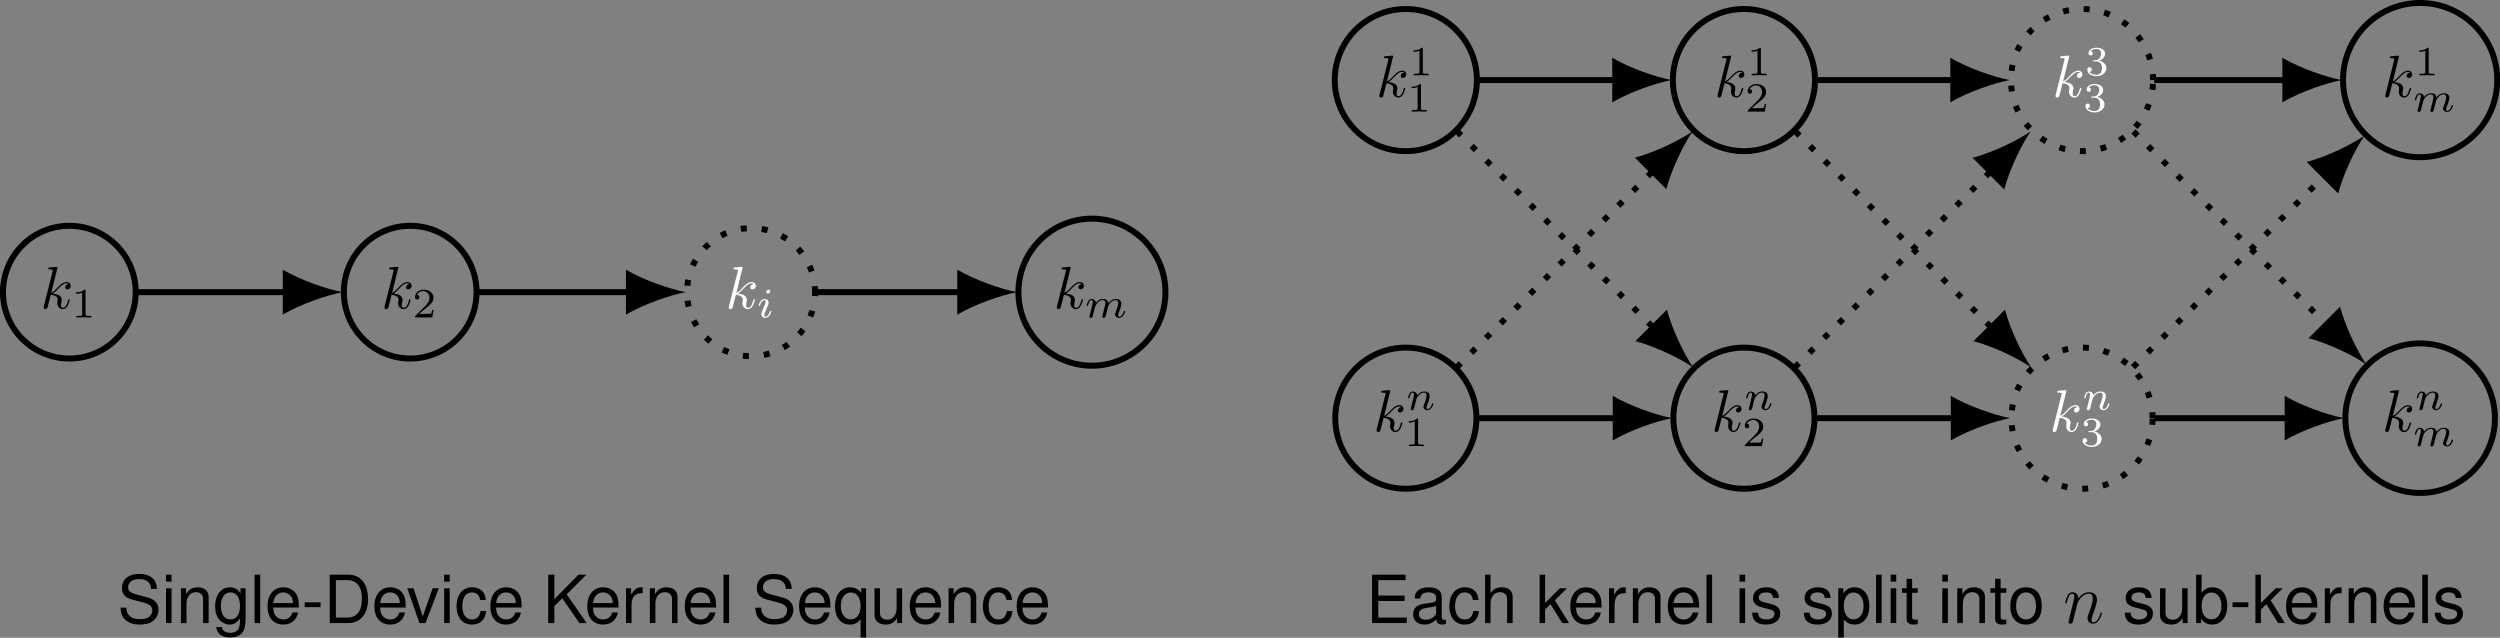 <?xml version="1.0" encoding="UTF-8"?>
<svg xmlns="http://www.w3.org/2000/svg" xmlns:xlink="http://www.w3.org/1999/xlink" width="513.603pt" height="131.03pt" viewBox="0 0 513.603 131.03" version="1.1">
<rect x="0" y="0" width="513.603" height="131.03" fill="#808080" stroke="none"/>
<defs>
<g>
<symbol overflow="visible" id="glyph0-0">
<path style="stroke:none;" d=""/>
</symbol>
<symbol overflow="visible" id="glyph0-1">
<path style="stroke:none;" d="M 3.531 -8.406 C 3.531 -8.422 3.531 -8.547 3.375 -8.547 C 3.094 -8.547 2.188 -8.453 1.875 -8.422 C 1.766 -8.406 1.641 -8.391 1.641 -8.172 C 1.641 -8.031 1.75 -8.031 1.938 -8.031 C 2.531 -8.031 2.547 -7.938 2.547 -7.812 L 2.516 -7.578 L 0.719 -0.484 C 0.672 -0.312 0.672 -0.281 0.672 -0.203 C 0.672 0.078 0.922 0.141 1.031 0.141 C 1.188 0.141 1.375 0.031 1.453 -0.125 C 1.516 -0.234 2.062 -2.516 2.141 -2.812 C 2.562 -2.781 3.578 -2.578 3.578 -1.766 C 3.578 -1.688 3.578 -1.641 3.531 -1.516 C 3.516 -1.359 3.484 -1.219 3.484 -1.078 C 3.484 -0.359 3.984 0.141 4.609 0.141 C 4.984 0.141 5.312 -0.062 5.594 -0.516 C 5.891 -1.062 6.031 -1.734 6.031 -1.766 C 6.031 -1.891 5.922 -1.891 5.891 -1.891 C 5.766 -1.891 5.75 -1.828 5.719 -1.656 C 5.469 -0.766 5.188 -0.141 4.641 -0.141 C 4.406 -0.141 4.25 -0.266 4.25 -0.719 C 4.25 -0.922 4.297 -1.203 4.344 -1.406 C 4.391 -1.609 4.391 -1.656 4.391 -1.781 C 4.391 -2.578 3.625 -2.938 2.578 -3.078 C 2.953 -3.297 3.344 -3.688 3.625 -3.984 C 4.219 -4.641 4.797 -5.172 5.391 -5.172 C 5.469 -5.172 5.484 -5.172 5.5 -5.156 C 5.656 -5.141 5.656 -5.141 5.766 -5.062 C 5.781 -5.047 5.781 -5.031 5.812 -5.016 C 5.219 -4.969 5.109 -4.5 5.109 -4.344 C 5.109 -4.156 5.25 -3.922 5.578 -3.922 C 5.891 -3.922 6.25 -4.188 6.25 -4.672 C 6.25 -5.031 5.969 -5.438 5.422 -5.438 C 5.078 -5.438 4.5 -5.344 3.625 -4.359 C 3.203 -3.891 2.719 -3.391 2.25 -3.219 Z M 3.531 -8.406 "/>
</symbol>
<symbol overflow="visible" id="glyph1-0">
<path style="stroke:none;" d=""/>
</symbol>
<symbol overflow="visible" id="glyph1-1">
<path style="stroke:none;" d="M 2.891 -5.469 C 2.891 -5.703 2.859 -5.719 2.625 -5.719 C 2.078 -5.172 1.297 -5.172 0.938 -5.172 L 0.938 -4.859 C 1.141 -4.859 1.719 -4.859 2.188 -5.094 L 2.188 -0.703 C 2.188 -0.422 2.188 -0.312 1.328 -0.312 L 1 -0.312 L 1 0 C 1.156 -0.016 2.219 -0.031 2.531 -0.031 C 2.797 -0.031 3.875 -0.016 4.078 0 L 4.078 -0.312 L 3.75 -0.312 C 2.891 -0.312 2.891 -0.422 2.891 -0.703 Z M 2.891 -5.469 "/>
</symbol>
<symbol overflow="visible" id="glyph1-2">
<path style="stroke:none;" d="M 4.344 -1.562 L 4.062 -1.562 C 4.031 -1.375 3.938 -0.875 3.828 -0.781 C 3.766 -0.734 3.094 -0.734 2.984 -0.734 L 1.391 -0.734 C 2.297 -1.531 2.594 -1.781 3.109 -2.172 C 3.75 -2.688 4.344 -3.219 4.344 -4.031 C 4.344 -5.078 3.438 -5.719 2.328 -5.719 C 1.266 -5.719 0.547 -4.969 0.547 -4.172 C 0.547 -3.734 0.906 -3.688 1 -3.688 C 1.203 -3.688 1.453 -3.844 1.453 -4.156 C 1.453 -4.297 1.391 -4.609 0.953 -4.609 C 1.219 -5.219 1.797 -5.406 2.203 -5.406 C 3.062 -5.406 3.516 -4.734 3.516 -4.031 C 3.516 -3.281 2.984 -2.688 2.703 -2.391 L 0.625 -0.328 C 0.547 -0.266 0.547 -0.234 0.547 0 L 4.094 0 Z M 4.344 -1.562 "/>
</symbol>
<symbol overflow="visible" id="glyph2-0">
<path style="stroke:none;" d=""/>
</symbol>
<symbol overflow="visible" id="glyph2-1">
<path style="stroke:none;" d="M 2.797 -5.375 C 2.797 -5.516 2.688 -5.703 2.438 -5.703 C 2.219 -5.703 1.969 -5.484 1.969 -5.234 C 1.969 -5.094 2.078 -4.906 2.312 -4.906 C 2.562 -4.906 2.797 -5.141 2.797 -5.375 Z M 1.031 -1 C 1 -0.891 0.953 -0.797 0.953 -0.641 C 0.953 -0.234 1.297 0.094 1.781 0.094 C 2.641 0.094 3.016 -1.109 3.016 -1.234 C 3.016 -1.344 2.906 -1.344 2.875 -1.344 C 2.75 -1.344 2.75 -1.297 2.719 -1.203 C 2.516 -0.516 2.141 -0.156 1.797 -0.156 C 1.625 -0.156 1.578 -0.266 1.578 -0.453 C 1.578 -0.656 1.641 -0.812 1.719 -1 C 1.812 -1.234 1.906 -1.469 2 -1.703 C 2.078 -1.906 2.391 -2.688 2.422 -2.797 C 2.438 -2.875 2.469 -2.984 2.469 -3.062 C 2.469 -3.469 2.125 -3.797 1.656 -3.797 C 0.797 -3.797 0.406 -2.625 0.406 -2.484 C 0.406 -2.375 0.531 -2.375 0.547 -2.375 C 0.672 -2.375 0.688 -2.406 0.703 -2.5 C 0.938 -3.25 1.312 -3.562 1.625 -3.562 C 1.766 -3.562 1.844 -3.484 1.844 -3.25 C 1.844 -3.062 1.797 -2.922 1.578 -2.391 Z M 1.031 -1 "/>
</symbol>
<symbol overflow="visible" id="glyph2-2">
<path style="stroke:none;" d="M 3.734 -0.703 C 3.688 -0.531 3.609 -0.234 3.609 -0.188 C 3.609 0 3.766 0.094 3.906 0.094 C 4.062 0.094 4.203 -0.031 4.25 -0.109 C 4.281 -0.188 4.359 -0.453 4.406 -0.641 C 4.438 -0.797 4.531 -1.203 4.594 -1.406 C 4.641 -1.594 4.688 -1.797 4.734 -1.984 C 4.828 -2.359 4.828 -2.375 5 -2.641 C 5.281 -3.062 5.703 -3.562 6.375 -3.562 C 6.859 -3.562 6.891 -3.156 6.891 -2.953 C 6.891 -2.438 6.516 -1.484 6.375 -1.125 C 6.281 -0.875 6.25 -0.797 6.25 -0.656 C 6.25 -0.203 6.625 0.094 7.062 0.094 C 7.922 0.094 8.312 -1.109 8.312 -1.234 C 8.312 -1.344 8.203 -1.344 8.172 -1.344 C 8.047 -1.344 8.047 -1.297 8 -1.203 C 7.812 -0.516 7.438 -0.156 7.094 -0.156 C 6.906 -0.156 6.875 -0.281 6.875 -0.453 C 6.875 -0.656 6.922 -0.766 7.078 -1.156 C 7.188 -1.422 7.531 -2.328 7.531 -2.812 C 7.531 -2.953 7.531 -3.312 7.219 -3.562 C 7.062 -3.672 6.812 -3.797 6.406 -3.797 C 5.641 -3.797 5.172 -3.281 4.891 -2.922 C 4.828 -3.656 4.203 -3.797 3.766 -3.797 C 3.062 -3.797 2.578 -3.359 2.312 -3.016 C 2.25 -3.609 1.75 -3.797 1.391 -3.797 C 1.031 -3.797 0.828 -3.531 0.719 -3.328 C 0.531 -3.016 0.406 -2.516 0.406 -2.484 C 0.406 -2.375 0.531 -2.375 0.547 -2.375 C 0.672 -2.375 0.688 -2.391 0.734 -2.625 C 0.875 -3.141 1.031 -3.562 1.375 -3.562 C 1.594 -3.562 1.656 -3.359 1.656 -3.141 C 1.656 -2.969 1.578 -2.656 1.516 -2.422 C 1.453 -2.188 1.375 -1.828 1.328 -1.641 L 1.047 -0.547 C 1.016 -0.438 0.969 -0.219 0.969 -0.188 C 0.969 0 1.125 0.094 1.25 0.094 C 1.406 0.094 1.547 -0.031 1.594 -0.109 C 1.641 -0.188 1.703 -0.453 1.75 -0.641 C 1.797 -0.797 1.891 -1.203 1.938 -1.406 C 1.984 -1.594 2.047 -1.797 2.078 -1.984 C 2.172 -2.344 2.203 -2.406 2.438 -2.766 C 2.688 -3.109 3.094 -3.562 3.734 -3.562 C 4.234 -3.562 4.25 -3.109 4.25 -2.953 C 4.25 -2.734 4.219 -2.625 4.094 -2.141 Z M 3.734 -0.703 "/>
</symbol>
<symbol overflow="visible" id="glyph3-0">
<path style="stroke:none;" d=""/>
</symbol>
<symbol overflow="visible" id="glyph3-1">
<path style="stroke:none;" d="M 3.5 -8.328 C 3.5 -8.344 3.5 -8.469 3.344 -8.469 C 3.062 -8.469 2.172 -8.375 1.859 -8.344 C 1.75 -8.328 1.625 -8.328 1.625 -8.109 C 1.625 -7.953 1.734 -7.953 1.922 -7.953 C 2.5 -7.953 2.531 -7.875 2.531 -7.75 L 2.484 -7.5 L 0.719 -0.469 C 0.672 -0.312 0.672 -0.281 0.672 -0.203 C 0.672 0.078 0.922 0.141 1.031 0.141 C 1.188 0.141 1.359 0.031 1.438 -0.125 C 1.5 -0.234 2.047 -2.484 2.125 -2.797 C 2.531 -2.766 3.531 -2.562 3.531 -1.75 C 3.531 -1.672 3.531 -1.625 3.5 -1.5 C 3.484 -1.359 3.453 -1.203 3.453 -1.078 C 3.453 -0.359 3.938 0.141 4.578 0.141 C 4.938 0.141 5.266 -0.062 5.547 -0.516 C 5.844 -1.047 5.984 -1.719 5.984 -1.75 C 5.984 -1.859 5.875 -1.859 5.828 -1.859 C 5.719 -1.859 5.703 -1.812 5.656 -1.641 C 5.422 -0.75 5.141 -0.141 4.594 -0.141 C 4.375 -0.141 4.203 -0.266 4.203 -0.703 C 4.203 -0.922 4.266 -1.203 4.312 -1.391 C 4.359 -1.594 4.359 -1.641 4.359 -1.766 C 4.359 -2.562 3.594 -2.922 2.547 -3.047 C 2.922 -3.266 3.312 -3.656 3.594 -3.953 C 4.188 -4.594 4.75 -5.125 5.344 -5.125 C 5.422 -5.125 5.438 -5.125 5.453 -5.109 C 5.594 -5.094 5.609 -5.094 5.719 -5.016 C 5.734 -5 5.734 -4.984 5.766 -4.969 C 5.172 -4.938 5.062 -4.453 5.062 -4.312 C 5.062 -4.109 5.203 -3.875 5.531 -3.875 C 5.844 -3.875 6.203 -4.156 6.203 -4.625 C 6.203 -4.984 5.922 -5.391 5.375 -5.391 C 5.031 -5.391 4.469 -5.297 3.594 -4.312 C 3.172 -3.859 2.703 -3.375 2.234 -3.188 Z M 3.5 -8.328 "/>
</symbol>
<symbol overflow="visible" id="glyph4-0">
<path style="stroke:none;" d=""/>
</symbol>
<symbol overflow="visible" id="glyph4-1">
<path style="stroke:none;" d="M 2.859 -5.438 C 2.859 -5.672 2.844 -5.672 2.609 -5.672 C 2.062 -5.141 1.281 -5.125 0.938 -5.125 L 0.938 -4.828 C 1.141 -4.828 1.703 -4.828 2.172 -5.062 L 2.172 -0.703 C 2.172 -0.422 2.172 -0.312 1.312 -0.312 L 0.984 -0.312 L 0.984 0 C 1.141 -0.016 2.203 -0.031 2.516 -0.031 C 2.781 -0.031 3.859 -0.016 4.047 0 L 4.047 -0.312 L 3.719 -0.312 C 2.859 -0.312 2.859 -0.422 2.859 -0.703 Z M 2.859 -5.438 "/>
</symbol>
<symbol overflow="visible" id="glyph4-2">
<path style="stroke:none;" d="M 4.312 -1.562 L 4.031 -1.562 C 4 -1.375 3.922 -0.859 3.797 -0.781 C 3.734 -0.719 3.078 -0.719 2.953 -0.719 L 1.391 -0.719 C 2.281 -1.516 2.578 -1.766 3.094 -2.156 C 3.719 -2.672 4.312 -3.203 4.312 -4.016 C 4.312 -5.047 3.406 -5.672 2.312 -5.672 C 1.25 -5.672 0.531 -4.938 0.531 -4.141 C 0.531 -3.703 0.906 -3.672 0.984 -3.672 C 1.203 -3.672 1.438 -3.812 1.438 -4.125 C 1.438 -4.266 1.391 -4.578 0.938 -4.578 C 1.203 -5.172 1.781 -5.375 2.188 -5.375 C 3.047 -5.375 3.484 -4.703 3.484 -4.016 C 3.484 -3.266 2.953 -2.672 2.688 -2.375 L 0.625 -0.328 C 0.531 -0.25 0.531 -0.234 0.531 0 L 4.062 0 Z M 4.312 -1.562 "/>
</symbol>
<symbol overflow="visible" id="glyph4-3">
<path style="stroke:none;" d="M 2.328 -2.859 C 3 -2.859 3.484 -2.391 3.484 -1.484 C 3.484 -0.422 2.859 -0.109 2.375 -0.109 C 2.031 -0.109 1.281 -0.203 0.922 -0.703 C 1.312 -0.719 1.406 -1 1.406 -1.172 C 1.406 -1.453 1.203 -1.656 0.938 -1.656 C 0.703 -1.656 0.469 -1.5 0.469 -1.156 C 0.469 -0.344 1.344 0.172 2.391 0.172 C 3.578 0.172 4.391 -0.625 4.391 -1.484 C 4.391 -2.141 3.844 -2.812 2.906 -3.016 C 3.797 -3.328 4.125 -3.969 4.125 -4.5 C 4.125 -5.172 3.344 -5.672 2.406 -5.672 C 1.453 -5.672 0.719 -5.219 0.719 -4.531 C 0.719 -4.234 0.922 -4.078 1.172 -4.078 C 1.438 -4.078 1.609 -4.266 1.609 -4.516 C 1.609 -4.766 1.438 -4.938 1.172 -4.953 C 1.469 -5.328 2.062 -5.422 2.375 -5.422 C 2.766 -5.422 3.297 -5.234 3.297 -4.5 C 3.297 -4.141 3.172 -3.75 2.953 -3.484 C 2.672 -3.156 2.438 -3.141 2.016 -3.109 C 1.797 -3.094 1.781 -3.094 1.734 -3.078 C 1.719 -3.078 1.656 -3.062 1.656 -2.969 C 1.656 -2.859 1.719 -2.859 1.875 -2.859 Z M 2.328 -2.859 "/>
</symbol>
<symbol overflow="visible" id="glyph5-0">
<path style="stroke:none;" d=""/>
</symbol>
<symbol overflow="visible" id="glyph5-1">
<path style="stroke:none;" d="M 1.047 -0.531 C 1.016 -0.422 0.953 -0.219 0.953 -0.188 C 0.953 0 1.109 0.078 1.25 0.078 C 1.406 0.078 1.531 -0.031 1.578 -0.109 C 1.625 -0.172 1.688 -0.453 1.734 -0.625 C 1.781 -0.797 1.875 -1.188 1.922 -1.406 C 1.969 -1.594 2.031 -1.781 2.062 -1.969 C 2.156 -2.328 2.172 -2.391 2.422 -2.75 C 2.672 -3.078 3.062 -3.531 3.703 -3.531 C 4.203 -3.531 4.219 -3.094 4.219 -2.938 C 4.219 -2.422 3.844 -1.469 3.703 -1.109 C 3.609 -0.875 3.578 -0.797 3.578 -0.656 C 3.578 -0.203 3.953 0.078 4.391 0.078 C 5.25 0.078 5.625 -1.094 5.625 -1.219 C 5.625 -1.328 5.516 -1.328 5.484 -1.328 C 5.375 -1.328 5.359 -1.281 5.328 -1.188 C 5.125 -0.5 4.766 -0.156 4.422 -0.156 C 4.234 -0.156 4.203 -0.281 4.203 -0.453 C 4.203 -0.656 4.25 -0.766 4.406 -1.141 C 4.5 -1.406 4.859 -2.312 4.859 -2.797 C 4.859 -3.625 4.203 -3.766 3.75 -3.766 C 3.031 -3.766 2.562 -3.328 2.297 -2.984 C 2.234 -3.578 1.734 -3.766 1.391 -3.766 C 1.016 -3.766 0.828 -3.5 0.703 -3.312 C 0.516 -2.984 0.406 -2.5 0.406 -2.469 C 0.406 -2.344 0.516 -2.344 0.547 -2.344 C 0.672 -2.344 0.672 -2.375 0.734 -2.609 C 0.859 -3.109 1.031 -3.531 1.359 -3.531 C 1.578 -3.531 1.641 -3.344 1.641 -3.109 C 1.641 -2.953 1.562 -2.625 1.5 -2.406 C 1.438 -2.172 1.359 -1.828 1.312 -1.625 Z M 1.047 -0.531 "/>
</symbol>
<symbol overflow="visible" id="glyph5-2">
<path style="stroke:none;" d="M 3.703 -0.688 C 3.672 -0.516 3.594 -0.234 3.594 -0.188 C 3.594 0 3.75 0.078 3.875 0.078 C 4.031 0.078 4.172 -0.031 4.219 -0.109 C 4.25 -0.172 4.328 -0.453 4.375 -0.625 C 4.406 -0.797 4.5 -1.188 4.562 -1.406 C 4.609 -1.594 4.656 -1.781 4.703 -1.969 C 4.797 -2.344 4.797 -2.359 4.969 -2.625 C 5.234 -3.047 5.672 -3.531 6.328 -3.531 C 6.812 -3.531 6.844 -3.141 6.844 -2.938 C 6.844 -2.422 6.469 -1.469 6.328 -1.109 C 6.234 -0.875 6.203 -0.797 6.203 -0.656 C 6.203 -0.203 6.578 0.078 7.016 0.078 C 7.875 0.078 8.25 -1.094 8.25 -1.219 C 8.25 -1.328 8.141 -1.328 8.109 -1.328 C 7.984 -1.328 7.984 -1.281 7.953 -1.188 C 7.75 -0.5 7.391 -0.156 7.047 -0.156 C 6.859 -0.156 6.828 -0.281 6.828 -0.453 C 6.828 -0.656 6.875 -0.766 7.031 -1.141 C 7.125 -1.406 7.484 -2.312 7.484 -2.797 C 7.484 -2.938 7.484 -3.297 7.156 -3.531 C 7.016 -3.656 6.766 -3.766 6.375 -3.766 C 5.594 -3.766 5.125 -3.266 4.859 -2.906 C 4.781 -3.625 4.172 -3.766 3.75 -3.766 C 3.031 -3.766 2.562 -3.328 2.297 -2.984 C 2.234 -3.578 1.734 -3.766 1.391 -3.766 C 1.016 -3.766 0.828 -3.5 0.703 -3.312 C 0.516 -2.984 0.406 -2.5 0.406 -2.469 C 0.406 -2.344 0.516 -2.344 0.547 -2.344 C 0.672 -2.344 0.672 -2.375 0.734 -2.609 C 0.859 -3.109 1.031 -3.531 1.359 -3.531 C 1.578 -3.531 1.641 -3.344 1.641 -3.109 C 1.641 -2.953 1.562 -2.625 1.5 -2.406 C 1.438 -2.172 1.359 -1.828 1.312 -1.625 L 1.047 -0.531 C 1.016 -0.422 0.953 -0.219 0.953 -0.188 C 0.953 0 1.109 0.078 1.25 0.078 C 1.406 0.078 1.531 -0.031 1.578 -0.109 C 1.625 -0.172 1.688 -0.453 1.734 -0.625 C 1.781 -0.797 1.875 -1.188 1.922 -1.406 C 1.969 -1.594 2.031 -1.781 2.062 -1.969 C 2.156 -2.328 2.172 -2.391 2.422 -2.75 C 2.672 -3.078 3.062 -3.531 3.703 -3.531 C 4.203 -3.531 4.219 -3.094 4.219 -2.938 C 4.219 -2.719 4.188 -2.609 4.062 -2.125 Z M 3.703 -0.688 "/>
</symbol>
<symbol overflow="visible" id="glyph6-0">
<path style="stroke:none;" d=""/>
</symbol>
<symbol overflow="visible" id="glyph6-1">
<path style="stroke:none;" d="M 8.125 -7.016 C 8.109 -8.969 6.766 -10.094 4.484 -10.094 C 2.297 -10.094 0.953 -8.984 0.953 -7.188 C 0.953 -5.969 1.594 -5.203 2.906 -4.859 L 5.375 -4.203 C 6.625 -3.891 7.188 -3.375 7.188 -2.609 C 7.188 -2.078 6.906 -1.531 6.484 -1.219 C 6.094 -0.953 5.469 -0.797 4.656 -0.797 C 3.578 -0.797 2.844 -1.062 2.375 -1.641 C 2 -2.078 1.844 -2.547 1.859 -3.156 L 0.656 -3.156 C 0.672 -2.25 0.844 -1.656 1.234 -1.109 C 1.922 -0.172 3.062 0.312 4.578 0.312 C 5.766 0.312 6.734 0.047 7.375 -0.453 C 8.031 -0.984 8.469 -1.859 8.469 -2.719 C 8.469 -3.953 7.703 -4.844 6.344 -5.219 L 3.859 -5.891 C 2.656 -6.219 2.219 -6.594 2.219 -7.359 C 2.219 -8.359 3.109 -9.031 4.438 -9.031 C 6.016 -9.031 6.906 -8.312 6.922 -7.016 Z M 8.125 -7.016 "/>
</symbol>
<symbol overflow="visible" id="glyph6-2">
<path style="stroke:none;" d="M 2.047 -7.141 L 0.906 -7.141 L 0.906 0 L 2.047 0 Z M 2.047 -9.938 L 0.906 -9.938 L 0.906 -8.5 L 2.047 -8.5 Z M 2.047 -9.938 "/>
</symbol>
<symbol overflow="visible" id="glyph6-3">
<path style="stroke:none;" d="M 0.953 -7.141 L 0.953 0 L 2.094 0 L 2.094 -3.938 C 2.094 -5.391 2.859 -6.344 4.031 -6.344 C 4.938 -6.344 5.5 -5.797 5.5 -4.953 L 5.5 0 L 6.641 0 L 6.641 -5.391 C 6.641 -6.578 5.75 -7.344 4.375 -7.344 C 3.312 -7.344 2.625 -6.938 2 -5.938 L 2 -7.141 Z M 0.953 -7.141 "/>
</symbol>
<symbol overflow="visible" id="glyph6-4">
<path style="stroke:none;" d="M 5.609 -7.141 L 5.609 -6.109 C 5.047 -6.953 4.344 -7.344 3.438 -7.344 C 1.625 -7.344 0.391 -5.766 0.391 -3.453 C 0.391 -2.281 0.703 -1.328 1.297 -0.641 C 1.828 -0.047 2.594 0.312 3.344 0.312 C 4.234 0.312 4.859 -0.062 5.5 -0.969 L 5.5 -0.594 C 5.5 0.375 5.375 0.953 5.094 1.344 C 4.797 1.766 4.203 2.016 3.516 2.016 C 3 2.016 2.531 1.875 2.219 1.641 C 1.969 1.438 1.859 1.234 1.781 0.812 L 0.625 0.812 C 0.75 2.172 1.797 2.969 3.469 2.969 C 4.531 2.969 5.453 2.625 5.906 2.062 C 6.453 1.406 6.656 0.5 6.656 -1.172 L 6.656 -7.141 Z M 3.562 -6.297 C 4.781 -6.297 5.5 -5.266 5.5 -3.469 C 5.5 -1.766 4.766 -0.734 3.562 -0.734 C 2.328 -0.734 1.578 -1.781 1.578 -3.516 C 1.578 -5.234 2.344 -6.297 3.562 -6.297 Z M 3.562 -6.297 "/>
</symbol>
<symbol overflow="visible" id="glyph6-5">
<path style="stroke:none;" d="M 2.078 -9.938 L 0.922 -9.938 L 0.922 0 L 2.078 0 Z M 2.078 -9.938 "/>
</symbol>
<symbol overflow="visible" id="glyph6-6">
<path style="stroke:none;" d="M 6.984 -3.188 C 6.984 -4.281 6.906 -4.938 6.703 -5.469 C 6.234 -6.641 5.156 -7.344 3.812 -7.344 C 1.828 -7.344 0.547 -5.812 0.547 -3.469 C 0.547 -1.125 1.781 0.312 3.781 0.312 C 5.422 0.312 6.547 -0.609 6.844 -2.172 L 5.688 -2.172 C 5.375 -1.219 4.734 -0.734 3.828 -0.734 C 3.109 -0.734 2.5 -1.062 2.109 -1.656 C 1.844 -2.078 1.75 -2.484 1.734 -3.188 Z M 1.75 -4.109 C 1.859 -5.438 2.656 -6.297 3.797 -6.297 C 4.922 -6.297 5.781 -5.375 5.781 -4.203 C 5.781 -4.172 5.781 -4.141 5.766 -4.109 Z M 1.75 -4.109 "/>
</symbol>
<symbol overflow="visible" id="glyph6-7">
<path style="stroke:none;" d="M 3.875 -4.25 L 0.625 -4.25 L 0.625 -3.266 L 3.875 -3.266 Z M 3.875 -4.25 "/>
</symbol>
<symbol overflow="visible" id="glyph6-8">
<path style="stroke:none;" d="M 1.219 0 L 5.047 0 C 7.547 0 9.094 -1.875 9.094 -4.969 C 9.094 -8.047 7.562 -9.938 5.047 -9.938 L 1.219 -9.938 Z M 2.484 -1.125 L 2.484 -8.812 L 4.828 -8.812 C 6.781 -8.812 7.828 -7.5 7.828 -4.953 C 7.828 -2.453 6.781 -1.125 4.828 -1.125 Z M 2.484 -1.125 "/>
</symbol>
<symbol overflow="visible" id="glyph6-9">
<path style="stroke:none;" d="M 3.891 0 L 6.625 -7.141 L 5.344 -7.141 L 3.328 -1.344 L 1.422 -7.141 L 0.141 -7.141 L 2.641 0 Z M 3.891 0 "/>
</symbol>
<symbol overflow="visible" id="glyph6-10">
<path style="stroke:none;" d="M 6.422 -4.734 C 6.359 -5.438 6.219 -5.891 5.938 -6.281 C 5.453 -6.953 4.594 -7.344 3.594 -7.344 C 1.672 -7.344 0.422 -5.812 0.422 -3.453 C 0.422 -1.141 1.656 0.312 3.578 0.312 C 5.281 0.312 6.359 -0.703 6.5 -2.453 L 5.359 -2.453 C 5.156 -1.312 4.578 -0.734 3.609 -0.734 C 2.359 -0.734 1.609 -1.75 1.609 -3.453 C 1.609 -5.234 2.344 -6.297 3.578 -6.297 C 4.531 -6.297 5.141 -5.734 5.266 -4.734 Z M 6.422 -4.734 "/>
</symbol>
<symbol overflow="visible" id="glyph6-11">
<path style="stroke:none;" d="M 2.344 -3.469 L 3.969 -5.094 L 7.469 0 L 8.969 0 L 4.875 -5.891 L 8.922 -9.938 L 7.297 -9.938 L 2.344 -4.906 L 2.344 -9.938 L 1.078 -9.938 L 1.078 0 L 2.344 0 Z M 2.344 -3.469 "/>
</symbol>
<symbol overflow="visible" id="glyph6-12">
<path style="stroke:none;" d="M 0.938 -7.141 L 0.938 0 L 2.078 0 L 2.078 -3.703 C 2.078 -4.734 2.344 -5.391 2.891 -5.797 C 3.25 -6.047 3.578 -6.125 4.375 -6.141 L 4.375 -7.297 C 4.188 -7.328 4.094 -7.344 3.938 -7.344 C 3.203 -7.344 2.641 -6.906 1.984 -5.844 L 1.984 -7.141 Z M 0.938 -7.141 "/>
</symbol>
<symbol overflow="visible" id="glyph6-13">
<path style="stroke:none;" d="M 6.75 2.969 L 6.75 -7.141 L 5.734 -7.141 L 5.734 -6.188 C 5.203 -6.938 4.406 -7.344 3.453 -7.344 C 1.578 -7.344 0.359 -5.797 0.359 -3.438 C 0.359 -1.125 1.531 0.312 3.406 0.312 C 4.406 0.312 5.078 -0.047 5.609 -0.812 L 5.609 2.969 Z M 3.625 -6.281 C 4.844 -6.281 5.609 -5.188 5.609 -3.469 C 5.609 -1.844 4.828 -0.75 3.625 -0.75 C 2.375 -0.75 1.547 -1.859 1.547 -3.516 C 1.547 -5.156 2.375 -6.281 3.625 -6.281 Z M 3.625 -6.281 "/>
</symbol>
<symbol overflow="visible" id="glyph6-14">
<path style="stroke:none;" d="M 6.562 0 L 6.562 -7.141 L 5.438 -7.141 L 5.438 -3.094 C 5.438 -1.641 4.672 -0.688 3.484 -0.688 C 2.594 -0.688 2.016 -1.219 2.016 -2.078 L 2.016 -7.141 L 0.891 -7.141 L 0.891 -1.641 C 0.891 -0.453 1.766 0.312 3.156 0.312 C 4.203 0.312 4.875 -0.047 5.547 -1 L 5.547 0 Z M 6.562 0 "/>
</symbol>
<symbol overflow="visible" id="glyph6-15">
<path style="stroke:none;" d="M 2.5 -4.531 L 7.906 -4.531 L 7.906 -5.641 L 2.5 -5.641 L 2.5 -8.812 L 8.109 -8.812 L 8.109 -9.938 L 1.219 -9.938 L 1.219 0 L 8.359 0 L 8.359 -1.125 L 2.5 -1.125 Z M 2.5 -4.531 "/>
</symbol>
<symbol overflow="visible" id="glyph6-16">
<path style="stroke:none;" d="M 7.297 -0.672 C 7.172 -0.641 7.109 -0.641 7.047 -0.641 C 6.656 -0.641 6.438 -0.844 6.438 -1.203 L 6.438 -5.391 C 6.438 -6.656 5.5 -7.344 3.75 -7.344 C 2.719 -7.344 1.859 -7.047 1.375 -6.516 C 1.047 -6.141 0.906 -5.734 0.891 -5.031 L 2.031 -5.031 C 2.125 -5.906 2.641 -6.297 3.703 -6.297 C 4.734 -6.297 5.297 -5.906 5.297 -5.234 L 5.297 -4.938 C 5.297 -4.453 5.016 -4.25 4.109 -4.141 C 2.5 -3.938 2.266 -3.891 1.828 -3.703 C 1 -3.359 0.578 -2.719 0.578 -1.797 C 0.578 -0.5 1.469 0.312 2.922 0.312 C 3.812 0.312 4.531 0 5.344 -0.734 C 5.422 -0.016 5.781 0.312 6.516 0.312 C 6.75 0.312 6.922 0.281 7.297 0.188 Z M 5.297 -2.25 C 5.297 -1.859 5.188 -1.641 4.844 -1.328 C 4.391 -0.906 3.828 -0.688 3.156 -0.688 C 2.281 -0.688 1.75 -1.109 1.75 -1.828 C 1.75 -2.578 2.266 -2.953 3.469 -3.141 C 4.672 -3.297 4.922 -3.359 5.297 -3.531 Z M 5.297 -2.25 "/>
</symbol>
<symbol overflow="visible" id="glyph6-17">
<path style="stroke:none;" d="M 0.953 -9.938 L 0.953 0 L 2.078 0 L 2.078 -3.938 C 2.078 -5.391 2.844 -6.344 4.016 -6.344 C 4.391 -6.344 4.75 -6.234 5.031 -6.016 C 5.359 -5.797 5.484 -5.453 5.484 -4.953 L 5.484 0 L 6.625 0 L 6.625 -5.391 C 6.625 -6.594 5.766 -7.344 4.375 -7.344 C 3.359 -7.344 2.75 -7.031 2.078 -6.156 L 2.078 -9.938 Z M 0.953 -9.938 "/>
</symbol>
<symbol overflow="visible" id="glyph6-18">
<path style="stroke:none;" d="M 1.922 -9.938 L 0.797 -9.938 L 0.797 0 L 1.922 0 L 1.922 -2.781 L 3.031 -3.875 L 5.438 0 L 6.844 0 L 3.922 -4.672 L 6.406 -7.141 L 4.953 -7.141 L 1.922 -4.109 Z M 1.922 -9.938 "/>
</symbol>
<symbol overflow="visible" id="glyph6-19">
<path style="stroke:none;" d="M 5.969 -5.156 C 5.953 -6.547 5.031 -7.344 3.375 -7.344 C 1.719 -7.344 0.641 -6.484 0.641 -5.156 C 0.641 -4.047 1.219 -3.516 2.906 -3.109 L 3.969 -2.844 C 4.75 -2.656 5.062 -2.375 5.062 -1.859 C 5.062 -1.188 4.406 -0.734 3.406 -0.734 C 2.797 -0.734 2.281 -0.906 1.984 -1.219 C 1.812 -1.422 1.734 -1.625 1.656 -2.125 L 0.469 -2.125 C 0.516 -0.484 1.438 0.312 3.312 0.312 C 5.109 0.312 6.25 -0.578 6.25 -1.953 C 6.25 -3.016 5.656 -3.594 4.234 -3.938 L 3.141 -4.203 C 2.219 -4.422 1.828 -4.719 1.828 -5.219 C 1.828 -5.875 2.406 -6.297 3.344 -6.297 C 4.25 -6.297 4.734 -5.906 4.766 -5.156 Z M 5.969 -5.156 "/>
</symbol>
<symbol overflow="visible" id="glyph6-20">
<path style="stroke:none;" d="M 0.734 2.969 L 1.875 2.969 L 1.875 -0.75 C 2.484 -0.016 3.141 0.312 4.078 0.312 C 5.906 0.312 7.125 -1.172 7.125 -3.453 C 7.125 -5.844 5.953 -7.344 4.062 -7.344 C 3.094 -7.344 2.312 -6.906 1.781 -6.062 L 1.781 -7.141 L 0.734 -7.141 Z M 3.875 -6.281 C 5.125 -6.281 5.938 -5.172 5.938 -3.469 C 5.938 -1.859 5.109 -0.75 3.875 -0.75 C 2.672 -0.75 1.875 -1.844 1.875 -3.516 C 1.875 -5.188 2.672 -6.281 3.875 -6.281 Z M 3.875 -6.281 "/>
</symbol>
<symbol overflow="visible" id="glyph6-21">
<path style="stroke:none;" d="M 3.453 -7.141 L 2.281 -7.141 L 2.281 -9.094 L 1.156 -9.094 L 1.156 -7.141 L 0.188 -7.141 L 0.188 -6.219 L 1.156 -6.219 L 1.156 -0.812 C 1.156 -0.094 1.656 0.312 2.531 0.312 C 2.812 0.312 3.078 0.281 3.453 0.219 L 3.453 -0.734 C 3.312 -0.688 3.141 -0.688 2.922 -0.688 C 2.422 -0.688 2.281 -0.812 2.281 -1.328 L 2.281 -6.219 L 3.453 -6.219 Z M 3.453 -7.141 "/>
</symbol>
<symbol overflow="visible" id="glyph6-22">
<path style="stroke:none;" d="M 3.703 -7.344 C 1.703 -7.344 0.484 -5.906 0.484 -3.516 C 0.484 -1.125 1.688 0.312 3.719 0.312 C 5.719 0.312 6.953 -1.125 6.953 -3.453 C 6.953 -5.922 5.766 -7.344 3.703 -7.344 Z M 3.719 -6.297 C 5 -6.297 5.766 -5.25 5.766 -3.469 C 5.766 -1.797 4.969 -0.734 3.719 -0.734 C 2.453 -0.734 1.672 -1.781 1.672 -3.516 C 1.672 -5.234 2.453 -6.297 3.719 -6.297 Z M 3.719 -6.297 "/>
</symbol>
<symbol overflow="visible" id="glyph6-23">
<path style="stroke:none;" d="M 0.734 -9.938 L 0.734 0 L 1.75 0 L 1.75 -0.906 C 2.297 -0.078 3.031 0.312 4.016 0.312 C 5.906 0.312 7.125 -1.219 7.125 -3.594 C 7.125 -5.906 5.953 -7.344 4.078 -7.344 C 3.094 -7.344 2.391 -6.969 1.859 -6.172 L 1.859 -9.938 Z M 3.859 -6.281 C 5.125 -6.281 5.938 -5.172 5.938 -3.469 C 5.938 -1.859 5.094 -0.75 3.859 -0.75 C 2.656 -0.75 1.859 -1.844 1.859 -3.516 C 1.859 -5.188 2.656 -6.281 3.859 -6.281 Z M 3.859 -6.281 "/>
</symbol>
<symbol overflow="visible" id="glyph7-0">
<path style="stroke:none;" d=""/>
</symbol>
<symbol overflow="visible" id="glyph7-1">
<path style="stroke:none;" d="M 2.953 -4.203 C 2.984 -4.281 3.344 -5 3.875 -5.469 C 4.25 -5.812 4.734 -6.031 5.297 -6.031 C 5.859 -6.031 6.062 -5.609 6.062 -5.031 C 6.062 -4.219 5.484 -2.578 5.188 -1.812 C 5.062 -1.469 4.984 -1.281 4.984 -1.016 C 4.984 -0.375 5.438 0.141 6.125 0.141 C 7.453 0.141 7.953 -1.969 7.953 -2.047 C 7.953 -2.125 7.906 -2.188 7.812 -2.188 C 7.688 -2.188 7.672 -2.141 7.609 -1.891 C 7.266 -0.719 6.734 -0.141 6.172 -0.141 C 6.031 -0.141 5.797 -0.156 5.797 -0.609 C 5.797 -0.969 5.953 -1.406 6.031 -1.609 C 6.328 -2.391 6.922 -4 6.922 -4.812 C 6.922 -5.688 6.422 -6.328 5.328 -6.328 C 4.062 -6.328 3.391 -5.422 3.125 -5.062 C 3.078 -5.875 2.5 -6.328 1.859 -6.328 C 1.406 -6.328 1.094 -6.047 0.844 -5.562 C 0.594 -5.047 0.391 -4.188 0.391 -4.125 C 0.391 -4.078 0.438 -4 0.547 -4 C 0.656 -4 0.672 -4.016 0.766 -4.344 C 0.984 -5.219 1.25 -6.031 1.828 -6.031 C 2.156 -6.031 2.266 -5.812 2.266 -5.375 C 2.266 -5.062 2.125 -4.5 2.016 -4.062 L 1.625 -2.516 C 1.562 -2.234 1.406 -1.594 1.328 -1.328 C 1.234 -0.969 1.078 -0.281 1.078 -0.219 C 1.078 -0.016 1.234 0.141 1.453 0.141 C 1.625 0.141 1.828 0.062 1.938 -0.156 C 1.969 -0.234 2.094 -0.734 2.172 -1.016 L 2.484 -2.312 Z M 2.953 -4.203 "/>
</symbol>
</g>
<clipPath id="clip1">
  <path d="M 0 44.301 L 46 44.301 L 46 75.742 L 0 75.742 Z M 0 44.301 "/>
</clipPath>
<clipPath id="clip2">
  <path d="M 53 44.301 L 116 44.301 L 116 75.742 L 53 75.742 Z M 53 44.301 "/>
</clipPath>
<clipPath id="clip3">
  <path d="M 123 44.301 L 185 44.301 L 185 75.742 L 123 75.742 Z M 123 44.301 "/>
</clipPath>
<clipPath id="clip4">
  <path d="M 191 44.301 L 240.031 44.301 L 240.031 75.742 L 191 75.742 Z M 191 44.301 "/>
</clipPath>
<clipPath id="clip5">
  <path d="M 273.605 0 L 321 0 L 321 49 L 273.605 49 Z M 273.605 0 "/>
</clipPath>
<clipPath id="clip6">
  <path d="M 273.605 54 L 321 54 L 321 101.867 L 273.605 101.867 Z M 273.605 54 "/>
</clipPath>
<clipPath id="clip7">
  <path d="M 326 54 L 391 54 L 391 101.867 L 326 101.867 Z M 326 54 "/>
</clipPath>
<clipPath id="clip8">
  <path d="M 395 54 L 460 54 L 460 101.867 L 395 101.867 Z M 395 54 "/>
</clipPath>
<clipPath id="clip9">
  <path d="M 464 0 L 513.602 0 L 513.602 50 L 464 50 Z M 464 0 "/>
</clipPath>
<clipPath id="clip10">
  <path d="M 464 53 L 513.602 53 L 513.602 101.867 L 464 101.867 Z M 464 53 "/>
</clipPath>
</defs>
<g id="surface1">
<g clip-path="url(#clip1)" clip-rule="nonzero">
<path style="fill:none;stroke-width:0.399;stroke-linecap:butt;stroke-linejoin:miter;stroke:rgb(0%,0%,0%);stroke-opacity:1;stroke-miterlimit:10;" d="M 4.415 0 C 4.415 2.438 2.439 4.414 -0 4.414 C -2.438 4.414 -4.415 2.438 -4.415 0 C -4.415 -2.439 -2.438 -4.415 -0 -4.415 C 2.439 -4.415 4.415 -2.439 4.415 0 Z M 4.415 0 " transform="matrix(3.088,0,0,-3.088,14.247,60.021)"/>
</g>
<g style="fill:rgb(0%,0%,0%);fill-opacity:1;">
  <use xlink:href="#glyph0-1" x="8.285" y="63.371"/>
</g>
<g style="fill:rgb(0%,0%,0%);fill-opacity:1;">
  <use xlink:href="#glyph1-1" x="14.69" y="65.217"/>
</g>
<g clip-path="url(#clip2)" clip-rule="nonzero">
<path style="fill:none;stroke-width:0.399;stroke-linecap:butt;stroke-linejoin:miter;stroke:rgb(0%,0%,0%);stroke-opacity:1;stroke-miterlimit:10;" d="M 27.092 0 C 27.092 2.438 25.115 4.414 22.677 4.414 C 20.239 4.414 18.262 2.438 18.262 0 C 18.262 -2.439 20.239 -4.415 22.677 -4.415 C 25.115 -4.415 27.092 -2.439 27.092 0 Z M 27.092 0 " transform="matrix(3.088,0,0,-3.088,14.247,60.021)"/>
</g>
<g style="fill:rgb(0%,0%,0%);fill-opacity:1;">
  <use xlink:href="#glyph0-1" x="78.307" y="63.371"/>
</g>
<g style="fill:rgb(0%,0%,0%);fill-opacity:1;">
  <use xlink:href="#glyph1-2" x="84.712" y="65.217"/>
</g>
<g clip-path="url(#clip3)" clip-rule="nonzero">
<path style="fill:none;stroke-width:0.399;stroke-linecap:butt;stroke-linejoin:miter;stroke:rgb(0%,0%,0%);stroke-opacity:1;stroke-dasharray:0.399,0.996;stroke-miterlimit:10;" d="M 49.614 0 C 49.614 2.353 47.708 4.26 45.355 4.26 C 43.002 4.26 41.094 2.353 41.094 0 C 41.094 -2.353 43.002 -4.26 45.355 -4.26 C 47.708 -4.26 49.614 -2.353 49.614 0 Z M 49.614 0 " transform="matrix(3.088,0,0,-3.088,14.247,60.021)"/>
</g>
<g style="fill:rgb(100%,100%,100%);fill-opacity:1;">
  <use xlink:href="#glyph0-1" x="149.039" y="63.371"/>
</g>
<g style="fill:rgb(100%,100%,100%);fill-opacity:1;">
  <use xlink:href="#glyph2-1" x="155.445" y="65.217"/>
</g>
<g clip-path="url(#clip4)" clip-rule="nonzero">
<path style="fill:none;stroke-width:0.399;stroke-linecap:butt;stroke-linejoin:miter;stroke:rgb(0%,0%,0%);stroke-opacity:1;stroke-miterlimit:10;" d="M 72.923 0 C 72.923 2.701 70.733 4.891 68.031 4.891 C 65.33 4.891 63.14 2.701 63.14 0 C 63.14 -2.702 65.33 -4.892 68.031 -4.892 C 70.733 -4.892 72.923 -2.702 72.923 0 Z M 72.923 0 " transform="matrix(3.088,0,0,-3.088,14.247,60.021)"/>
</g>
<g style="fill:rgb(0%,0%,0%);fill-opacity:1;">
  <use xlink:href="#glyph0-1" x="216.436" y="63.371"/>
</g>
<g style="fill:rgb(0%,0%,0%);fill-opacity:1;">
  <use xlink:href="#glyph2-2" x="222.842" y="65.217"/>
</g>
<path style="fill:none;stroke-width:0.399;stroke-linecap:butt;stroke-linejoin:miter;stroke:rgb(0%,0%,0%);stroke-opacity:1;stroke-miterlimit:10;" d="M 4.494 0 L 14.597 0 " transform="matrix(3.088,0,0,-3.088,14.247,60.021)"/>
<path style=" stroke:none;fill-rule:nonzero;fill:rgb(0%,0%,0%);fill-opacity:1;" d="M 70.395 60.02 C 67.113 59.406 61.781 57.559 58.09 55.406 L 58.09 64.637 C 61.781 62.48 67.113 60.637 70.395 60.02 "/>
<path style="fill:none;stroke-width:0.399;stroke-linecap:butt;stroke-linejoin:miter;stroke:rgb(0%,0%,0%);stroke-opacity:1;stroke-miterlimit:10;" d="M 27.172 0 L 37.429 0 " transform="matrix(3.088,0,0,-3.088,14.247,60.021)"/>
<path style=" stroke:none;fill-rule:nonzero;fill:rgb(0%,0%,0%);fill-opacity:1;" d="M 140.895 60.02 C 137.613 59.406 132.281 57.559 128.59 55.406 L 128.59 64.637 C 132.281 62.48 137.613 60.637 140.895 60.02 "/>
<path style="fill:none;stroke-width:0.399;stroke-linecap:butt;stroke-linejoin:miter;stroke:rgb(0%,0%,0%);stroke-opacity:1;stroke-miterlimit:10;" d="M 49.696 0 L 59.475 0 " transform="matrix(3.088,0,0,-3.088,14.247,60.021)"/>
<path style=" stroke:none;fill-rule:nonzero;fill:rgb(0%,0%,0%);fill-opacity:1;" d="M 208.969 60.02 C 205.688 59.406 200.355 57.559 196.664 55.406 L 196.664 64.637 C 200.355 62.48 205.688 60.637 208.969 60.02 "/>
<g clip-path="url(#clip5)" clip-rule="nonzero">
<path style="fill:none;stroke-width:0.399;stroke-linecap:butt;stroke-linejoin:miter;stroke:rgb(0%,0%,0%);stroke-opacity:1;stroke-miterlimit:10;" d="M 4.767 -0 C 4.767 2.632 2.633 4.766 0 4.766 C -2.632 4.766 -4.767 2.632 -4.767 -0 C -4.767 -2.633 -2.632 -4.767 0 -4.767 C 2.633 -4.767 4.767 -2.633 4.767 -0 Z M 4.767 -0 " transform="matrix(3.063,0,0,-3.063,288.815,16.449)"/>
</g>
<g style="fill:rgb(0%,0%,0%);fill-opacity:1;">
  <use xlink:href="#glyph3-1" x="282.708" y="19.9"/>
</g>
<g style="fill:rgb(0%,0%,0%);fill-opacity:1;">
  <use xlink:href="#glyph4-1" x="289.446" y="15.472"/>
</g>
<g style="fill:rgb(0%,0%,0%);fill-opacity:1;">
  <use xlink:href="#glyph4-1" x="289.063" y="22.93"/>
</g>
<g clip-path="url(#clip6)" clip-rule="nonzero">
<path style="fill:none;stroke-width:0.399;stroke-linecap:butt;stroke-linejoin:miter;stroke:rgb(0%,0%,0%);stroke-opacity:1;stroke-miterlimit:10;" d="M 4.734 -22.678 C 4.734 -20.063 2.614 -17.944 0 -17.944 C -2.614 -17.944 -4.733 -20.063 -4.733 -22.678 C -4.733 -25.291 -2.614 -27.41 0 -27.41 C 2.614 -27.41 4.734 -25.291 4.734 -22.678 Z M 4.734 -22.678 " transform="matrix(3.063,0,0,-3.063,288.815,16.449)"/>
</g>
<g style="fill:rgb(0%,0%,0%);fill-opacity:1;">
  <use xlink:href="#glyph3-1" x="282.123" y="88.623"/>
</g>
<g style="fill:rgb(0%,0%,0%);fill-opacity:1;">
  <use xlink:href="#glyph5-1" x="288.861" y="84.193"/>
</g>
<g style="fill:rgb(0%,0%,0%);fill-opacity:1;">
  <use xlink:href="#glyph4-1" x="288.478" y="91.651"/>
</g>
<path style="fill:none;stroke-width:0.399;stroke-linecap:butt;stroke-linejoin:miter;stroke:rgb(0%,0%,0%);stroke-opacity:1;stroke-miterlimit:10;" d="M 27.444 -0 C 27.444 2.632 25.309 4.766 22.677 4.766 C 20.044 4.766 17.91 2.632 17.91 -0 C 17.91 -2.633 20.044 -4.767 22.677 -4.767 C 25.309 -4.767 27.444 -2.633 27.444 -0 Z M 27.444 -0 " transform="matrix(3.063,0,0,-3.063,288.815,16.449)"/>
<g style="fill:rgb(0%,0%,0%);fill-opacity:1;">
  <use xlink:href="#glyph3-1" x="352.16" y="19.9"/>
</g>
<g style="fill:rgb(0%,0%,0%);fill-opacity:1;">
  <use xlink:href="#glyph4-1" x="358.898" y="15.472"/>
</g>
<g style="fill:rgb(0%,0%,0%);fill-opacity:1;">
  <use xlink:href="#glyph4-2" x="358.513" y="22.93"/>
</g>
<g clip-path="url(#clip7)" clip-rule="nonzero">
<path style="fill:none;stroke-width:0.399;stroke-linecap:butt;stroke-linejoin:miter;stroke:rgb(0%,0%,0%);stroke-opacity:1;stroke-miterlimit:10;" d="M 27.41 -22.678 C 27.41 -20.063 25.291 -17.944 22.677 -17.944 C 20.063 -17.944 17.945 -20.063 17.945 -22.678 C 17.945 -25.291 20.063 -27.41 22.677 -27.41 C 25.291 -27.41 27.41 -25.291 27.41 -22.678 Z M 27.41 -22.678 " transform="matrix(3.063,0,0,-3.063,288.815,16.449)"/>
</g>
<g style="fill:rgb(0%,0%,0%);fill-opacity:1;">
  <use xlink:href="#glyph3-1" x="351.575" y="88.623"/>
</g>
<g style="fill:rgb(0%,0%,0%);fill-opacity:1;">
  <use xlink:href="#glyph5-1" x="358.313" y="84.193"/>
</g>
<g style="fill:rgb(0%,0%,0%);fill-opacity:1;">
  <use xlink:href="#glyph4-2" x="357.929" y="91.651"/>
</g>
<path style="fill:none;stroke-width:0.399;stroke-linecap:butt;stroke-linejoin:miter;stroke:rgb(0%,0%,0%);stroke-opacity:1;stroke-dasharray:0.399,0.996;stroke-miterlimit:10;" d="M 50.12 -0 C 50.12 2.632 47.987 4.766 45.354 4.766 C 42.722 4.766 40.588 2.632 40.588 -0 C 40.588 -2.633 42.722 -4.767 45.354 -4.767 C 47.987 -4.767 50.12 -2.633 50.12 -0 Z M 50.12 -0 " transform="matrix(3.063,0,0,-3.063,288.815,16.449)"/>
<g style="fill:rgb(100%,100%,100%);fill-opacity:1;">
  <use xlink:href="#glyph3-1" x="421.612" y="19.9"/>
</g>
<g style="fill:rgb(100%,100%,100%);fill-opacity:1;">
  <use xlink:href="#glyph4-3" x="428.349" y="15.472"/>
</g>
<g style="fill:rgb(100%,100%,100%);fill-opacity:1;">
  <use xlink:href="#glyph4-3" x="427.965" y="22.93"/>
</g>
<g clip-path="url(#clip8)" clip-rule="nonzero">
<path style="fill:none;stroke-width:0.399;stroke-linecap:butt;stroke-linejoin:miter;stroke:rgb(0%,0%,0%);stroke-opacity:1;stroke-dasharray:0.399,0.996;stroke-miterlimit:10;" d="M 50.087 -22.678 C 50.087 -20.063 47.969 -17.944 45.354 -17.944 C 42.741 -17.944 40.621 -20.063 40.621 -22.678 C 40.621 -25.291 42.741 -27.41 45.354 -27.41 C 47.969 -27.41 50.087 -25.291 50.087 -22.678 Z M 50.087 -22.678 " transform="matrix(3.063,0,0,-3.063,288.815,16.449)"/>
</g>
<g style="fill:rgb(100%,100%,100%);fill-opacity:1;">
  <use xlink:href="#glyph3-1" x="421.027" y="88.623"/>
</g>
<g style="fill:rgb(100%,100%,100%);fill-opacity:1;">
  <use xlink:href="#glyph5-1" x="427.764" y="84.193"/>
</g>
<g style="fill:rgb(100%,100%,100%);fill-opacity:1;">
  <use xlink:href="#glyph4-3" x="427.38" y="91.651"/>
</g>
<g clip-path="url(#clip9)" clip-rule="nonzero">
<path style="fill:none;stroke-width:0.399;stroke-linecap:butt;stroke-linejoin:miter;stroke:rgb(0%,0%,0%);stroke-opacity:1;stroke-miterlimit:10;" d="M 73.203 -0 C 73.203 2.857 70.887 5.172 68.032 5.172 C 65.175 5.172 62.86 2.857 62.86 -0 C 62.86 -2.856 65.175 -5.172 68.032 -5.172 C 70.887 -5.172 73.203 -2.856 73.203 -0 Z M 73.203 -0 " transform="matrix(3.063,0,0,-3.063,288.815,16.449)"/>
</g>
<g style="fill:rgb(0%,0%,0%);fill-opacity:1;">
  <use xlink:href="#glyph3-1" x="489.354" y="19.906"/>
</g>
<g style="fill:rgb(0%,0%,0%);fill-opacity:1;">
  <use xlink:href="#glyph4-1" x="496.093" y="15.478"/>
</g>
<g style="fill:rgb(0%,0%,0%);fill-opacity:1;">
  <use xlink:href="#glyph5-2" x="495.709" y="22.924"/>
</g>
<g clip-path="url(#clip10)" clip-rule="nonzero">
<path style="fill:none;stroke-width:0.399;stroke-linecap:butt;stroke-linejoin:miter;stroke:rgb(0%,0%,0%);stroke-opacity:1;stroke-miterlimit:10;" d="M 73.047 -22.678 C 73.047 -19.907 70.801 -17.661 68.032 -17.661 C 65.261 -17.661 63.016 -19.907 63.016 -22.678 C 63.016 -25.447 65.261 -27.693 68.032 -27.693 C 70.801 -27.693 73.047 -25.447 73.047 -22.678 Z M 73.047 -22.678 " transform="matrix(3.063,0,0,-3.063,288.815,16.449)"/>
</g>
<g style="fill:rgb(0%,0%,0%);fill-opacity:1;">
  <use xlink:href="#glyph3-1" x="489.354" y="88.629"/>
</g>
<g style="fill:rgb(0%,0%,0%);fill-opacity:1;">
  <use xlink:href="#glyph5-1" x="496.093" y="84.199"/>
</g>
<g style="fill:rgb(0%,0%,0%);fill-opacity:1;">
  <use xlink:href="#glyph5-2" x="495.709" y="91.646"/>
</g>
<path style="fill:none;stroke-width:0.399;stroke-linecap:butt;stroke-linejoin:miter;stroke:rgb(0%,0%,0%);stroke-opacity:1;stroke-miterlimit:10;" d="M 4.847 -0 L 14.245 -0 " transform="matrix(3.063,0,0,-3.063,288.815,16.449)"/>
<path style=" stroke:none;fill-rule:nonzero;fill:rgb(0%,0%,0%);fill-opacity:1;" d="M 343.426 16.449 C 340.172 15.84 334.883 14.008 331.223 11.871 L 331.223 21.027 C 334.883 18.891 340.172 17.059 343.426 16.449 "/>
<path style="fill:none;stroke-width:0.399;stroke-linecap:butt;stroke-linejoin:miter;stroke:rgb(0%,0%,0%);stroke-opacity:1;stroke-miterlimit:10;" d="M 4.813 -22.678 L 14.279 -22.678 " transform="matrix(3.063,0,0,-3.063,288.815,16.449)"/>
<path style=" stroke:none;fill-rule:nonzero;fill:rgb(0%,0%,0%);fill-opacity:1;" d="M 343.527 85.902 C 340.273 85.293 334.984 83.461 331.324 81.328 L 331.324 90.48 C 334.984 88.344 340.273 86.512 343.527 85.902 "/>
<path style="fill:none;stroke-width:0.399;stroke-linecap:butt;stroke-linejoin:miter;stroke:rgb(0%,0%,0%);stroke-opacity:1;stroke-dasharray:0.399,0.996;stroke-miterlimit:10;" d="M 3.428 -3.427 L 16.738 -16.739 " transform="matrix(3.063,0,0,-3.063,288.815,16.449)"/>
<path style=" stroke:none;fill-rule:nonzero;fill:rgb(0%,0%,0%);fill-opacity:1;" d="M 347.848 75.48 C 345.977 72.746 343.531 67.715 342.453 63.613 L 335.98 70.086 C 340.078 71.164 345.113 73.609 347.848 75.48 "/>
<path style="fill:none;stroke-width:0.399;stroke-linecap:butt;stroke-linejoin:miter;stroke:rgb(0%,0%,0%);stroke-opacity:1;stroke-dasharray:0.399,0.996;stroke-miterlimit:10;" d="M 3.403 -19.275 L 16.697 -5.981 " transform="matrix(3.063,0,0,-3.063,288.815,16.449)"/>
<path style=" stroke:none;fill-rule:nonzero;fill:rgb(0%,0%,0%);fill-opacity:1;" d="M 347.723 26.996 C 344.988 28.867 339.953 31.312 335.855 32.391 L 342.328 38.863 C 343.406 34.766 345.852 29.73 347.723 26.996 "/>
<path style="fill:none;stroke-width:0.399;stroke-linecap:butt;stroke-linejoin:miter;stroke:rgb(0%,0%,0%);stroke-opacity:1;stroke-miterlimit:10;" d="M 27.525 -0 L 36.922 -0 " transform="matrix(3.063,0,0,-3.063,288.815,16.449)"/>
<path style=" stroke:none;fill-rule:nonzero;fill:rgb(0%,0%,0%);fill-opacity:1;" d="M 412.879 16.449 C 409.625 15.84 404.336 14.008 400.676 11.871 L 400.676 21.027 C 404.336 18.891 409.625 17.059 412.879 16.449 "/>
<path style="fill:none;stroke-width:0.399;stroke-linecap:butt;stroke-linejoin:miter;stroke:rgb(0%,0%,0%);stroke-opacity:1;stroke-miterlimit:10;" d="M 27.49 -22.678 L 36.957 -22.678 " transform="matrix(3.063,0,0,-3.063,288.815,16.449)"/>
<path style=" stroke:none;fill-rule:nonzero;fill:rgb(0%,0%,0%);fill-opacity:1;" d="M 412.984 85.902 C 409.73 85.293 404.441 83.461 400.777 81.328 L 400.777 90.48 C 404.441 88.344 409.73 86.512 412.984 85.902 "/>
<path style="fill:none;stroke-width:0.399;stroke-linecap:butt;stroke-linejoin:miter;stroke:rgb(0%,0%,0%);stroke-opacity:1;stroke-dasharray:0.399,0.996;stroke-miterlimit:10;" d="M 26.122 -3.444 L 39.417 -16.739 " transform="matrix(3.063,0,0,-3.063,288.815,16.449)"/>
<path style=" stroke:none;fill-rule:nonzero;fill:rgb(0%,0%,0%);fill-opacity:1;" d="M 417.301 75.48 C 415.43 72.746 412.984 67.711 411.906 63.613 L 405.434 70.086 C 409.535 71.164 414.566 73.609 417.301 75.48 "/>
<path style="fill:none;stroke-width:0.399;stroke-linecap:butt;stroke-linejoin:miter;stroke:rgb(0%,0%,0%);stroke-opacity:1;stroke-dasharray:0.399,0.996;stroke-miterlimit:10;" d="M 26.081 -19.275 L 39.363 -5.992 " transform="matrix(3.063,0,0,-3.063,288.815,16.449)"/>
<path style=" stroke:none;fill-rule:nonzero;fill:rgb(0%,0%,0%);fill-opacity:1;" d="M 417.176 26.996 C 414.43 28.875 409.371 31.332 405.25 32.418 L 411.754 38.922 C 412.84 34.801 415.297 29.742 417.176 26.996 "/>
<path style="fill:none;stroke-width:0.399;stroke-linecap:butt;stroke-linejoin:miter;stroke:rgb(0%,0%,0%);stroke-opacity:1;stroke-miterlimit:10;" d="M 50.202 -0 L 59.195 -0 " transform="matrix(3.063,0,0,-3.063,288.815,16.449)"/>
<path style=" stroke:none;fill-rule:nonzero;fill:rgb(0%,0%,0%);fill-opacity:1;" d="M 481.094 16.449 C 477.84 15.84 472.551 14.008 468.891 11.871 L 468.891 21.027 C 472.551 18.891 477.84 17.059 481.094 16.449 "/>
<path style="fill:none;stroke-width:0.399;stroke-linecap:butt;stroke-linejoin:miter;stroke:rgb(0%,0%,0%);stroke-opacity:1;stroke-miterlimit:10;" d="M 50.169 -22.678 L 59.352 -22.678 " transform="matrix(3.063,0,0,-3.063,288.815,16.449)"/>
<path style=" stroke:none;fill-rule:nonzero;fill:rgb(0%,0%,0%);fill-opacity:1;" d="M 481.574 85.902 C 478.32 85.293 473.031 83.461 469.367 81.328 L 469.367 90.48 C 473.031 88.344 478.32 86.512 481.574 85.902 "/>
<path style="fill:none;stroke-width:0.399;stroke-linecap:butt;stroke-linejoin:miter;stroke:rgb(0%,0%,0%);stroke-opacity:1;stroke-dasharray:0.399,0.996;stroke-miterlimit:10;" d="M 48.8 -3.444 L 61.894 -16.539 " transform="matrix(3.063,0,0,-3.063,288.815,16.449)"/>
<path style=" stroke:none;fill-rule:nonzero;fill:rgb(0%,0%,0%);fill-opacity:1;" d="M 486.145 74.867 C 484.273 72.137 481.828 67.102 480.75 63.004 L 474.277 69.477 C 478.375 70.555 483.41 73 486.145 74.867 "/>
<path style="fill:none;stroke-width:0.399;stroke-linecap:butt;stroke-linejoin:miter;stroke:rgb(0%,0%,0%);stroke-opacity:1;stroke-dasharray:0.399,0.996;stroke-miterlimit:10;" d="M 48.776 -19.258 L 61.765 -6.269 " transform="matrix(3.063,0,0,-3.063,288.815,16.449)"/>
<path style=" stroke:none;fill-rule:nonzero;fill:rgb(0%,0%,0%);fill-opacity:1;" d="M 485.75 27.879 C 483.016 29.75 477.98 32.195 473.883 33.273 L 480.355 39.746 C 481.434 35.645 483.879 30.613 485.75 27.879 "/>
<g style="fill:rgb(0%,0%,0%);fill-opacity:1;">
  <use xlink:href="#glyph6-1" x="24.107" y="127.998"/>
  <use xlink:href="#glyph6-2" x="33.197" y="127.998"/>
  <use xlink:href="#glyph6-3" x="36.223" y="127.998"/>
  <use xlink:href="#glyph6-4" x="43.801" y="127.998"/>
  <use xlink:href="#glyph6-5" x="51.378" y="127.998"/>
  <use xlink:href="#glyph6-6" x="54.404" y="127.998"/>
  <use xlink:href="#glyph6-7" x="61.981" y="127.998"/>
  <use xlink:href="#glyph6-8" x="66.52" y="127.998"/>
  <use xlink:href="#glyph6-6" x="76.36" y="127.998"/>
</g>
<g style="fill:rgb(0%,0%,0%);fill-opacity:1;">
  <use xlink:href="#glyph6-9" x="83.529" y="127.998"/>
  <use xlink:href="#glyph6-2" x="90.343" y="127.998"/>
  <use xlink:href="#glyph6-10" x="93.369" y="127.998"/>
  <use xlink:href="#glyph6-6" x="100.183" y="127.998"/>
</g>
<g style="fill:rgb(0%,0%,0%);fill-opacity:1;">
  <use xlink:href="#glyph6-11" x="111.549" y="127.998"/>
</g>
<g style="fill:rgb(0%,0%,0%);fill-opacity:1;">
  <use xlink:href="#glyph6-6" x="120.095" y="127.998"/>
  <use xlink:href="#glyph6-12" x="127.672" y="127.998"/>
</g>
<g style="fill:rgb(0%,0%,0%);fill-opacity:1;">
  <use xlink:href="#glyph6-3" x="132.551" y="127.998"/>
  <use xlink:href="#glyph6-6" x="140.129" y="127.998"/>
  <use xlink:href="#glyph6-5" x="147.707" y="127.998"/>
</g>
<g style="fill:rgb(0%,0%,0%);fill-opacity:1;">
  <use xlink:href="#glyph6-1" x="154.521" y="127.998"/>
  <use xlink:href="#glyph6-6" x="163.611" y="127.998"/>
  <use xlink:href="#glyph6-13" x="171.189" y="127.998"/>
  <use xlink:href="#glyph6-14" x="178.767" y="127.998"/>
  <use xlink:href="#glyph6-6" x="186.344" y="127.998"/>
  <use xlink:href="#glyph6-3" x="193.922" y="127.998"/>
  <use xlink:href="#glyph6-10" x="201.499" y="127.998"/>
  <use xlink:href="#glyph6-6" x="208.314" y="127.998"/>
</g>
<g style="fill:rgb(0%,0%,0%);fill-opacity:1;">
  <use xlink:href="#glyph6-15" x="280.656" y="127.998"/>
  <use xlink:href="#glyph6-16" x="289.746" y="127.998"/>
  <use xlink:href="#glyph6-10" x="297.324" y="127.998"/>
  <use xlink:href="#glyph6-17" x="304.138" y="127.998"/>
</g>
<g style="fill:rgb(0%,0%,0%);fill-opacity:1;">
  <use xlink:href="#glyph6-18" x="315.504" y="127.998"/>
</g>
<g style="fill:rgb(0%,0%,0%);fill-opacity:1;">
  <use xlink:href="#glyph6-6" x="322.046" y="127.998"/>
  <use xlink:href="#glyph6-12" x="329.624" y="127.998"/>
</g>
<g style="fill:rgb(0%,0%,0%);fill-opacity:1;">
  <use xlink:href="#glyph6-3" x="334.503" y="127.998"/>
  <use xlink:href="#glyph6-6" x="342.081" y="127.998"/>
  <use xlink:href="#glyph6-5" x="349.658" y="127.998"/>
</g>
<g style="fill:rgb(0%,0%,0%);fill-opacity:1;">
  <use xlink:href="#glyph6-2" x="356.473" y="127.998"/>
  <use xlink:href="#glyph6-19" x="359.498" y="127.998"/>
</g>
<g style="fill:rgb(0%,0%,0%);fill-opacity:1;">
  <use xlink:href="#glyph6-19" x="370.101" y="127.998"/>
  <use xlink:href="#glyph6-20" x="376.916" y="127.998"/>
  <use xlink:href="#glyph6-5" x="384.493" y="127.998"/>
  <use xlink:href="#glyph6-2" x="387.519" y="127.998"/>
  <use xlink:href="#glyph6-21" x="390.545" y="127.998"/>
</g>
<g style="fill:rgb(0%,0%,0%);fill-opacity:1;">
  <use xlink:href="#glyph6-2" x="398.122" y="127.998"/>
  <use xlink:href="#glyph6-3" x="401.148" y="127.998"/>
  <use xlink:href="#glyph6-21" x="408.725" y="127.998"/>
  <use xlink:href="#glyph6-22" x="412.514" y="127.998"/>
</g>
<g style="fill:rgb(0%,0%,0%);fill-opacity:1;">
  <use xlink:href="#glyph7-1" x="423.878" y="127.998"/>
</g>
<g style="fill:rgb(0%,0%,0%);fill-opacity:1;">
  <use xlink:href="#glyph6-19" x="436.052" y="127.998"/>
  <use xlink:href="#glyph6-14" x="442.866" y="127.998"/>
  <use xlink:href="#glyph6-23" x="450.444" y="127.998"/>
  <use xlink:href="#glyph6-7" x="458.022" y="127.998"/>
  <use xlink:href="#glyph6-18" x="462.56" y="127.998"/>
</g>
<g style="fill:rgb(0%,0%,0%);fill-opacity:1;">
  <use xlink:href="#glyph6-6" x="469.102" y="127.998"/>
  <use xlink:href="#glyph6-12" x="476.679" y="127.998"/>
</g>
<g style="fill:rgb(0%,0%,0%);fill-opacity:1;">
  <use xlink:href="#glyph6-3" x="481.559" y="127.998"/>
  <use xlink:href="#glyph6-6" x="489.136" y="127.998"/>
  <use xlink:href="#glyph6-5" x="496.714" y="127.998"/>
  <use xlink:href="#glyph6-19" x="499.739" y="127.998"/>
</g>
</g>
</svg>
